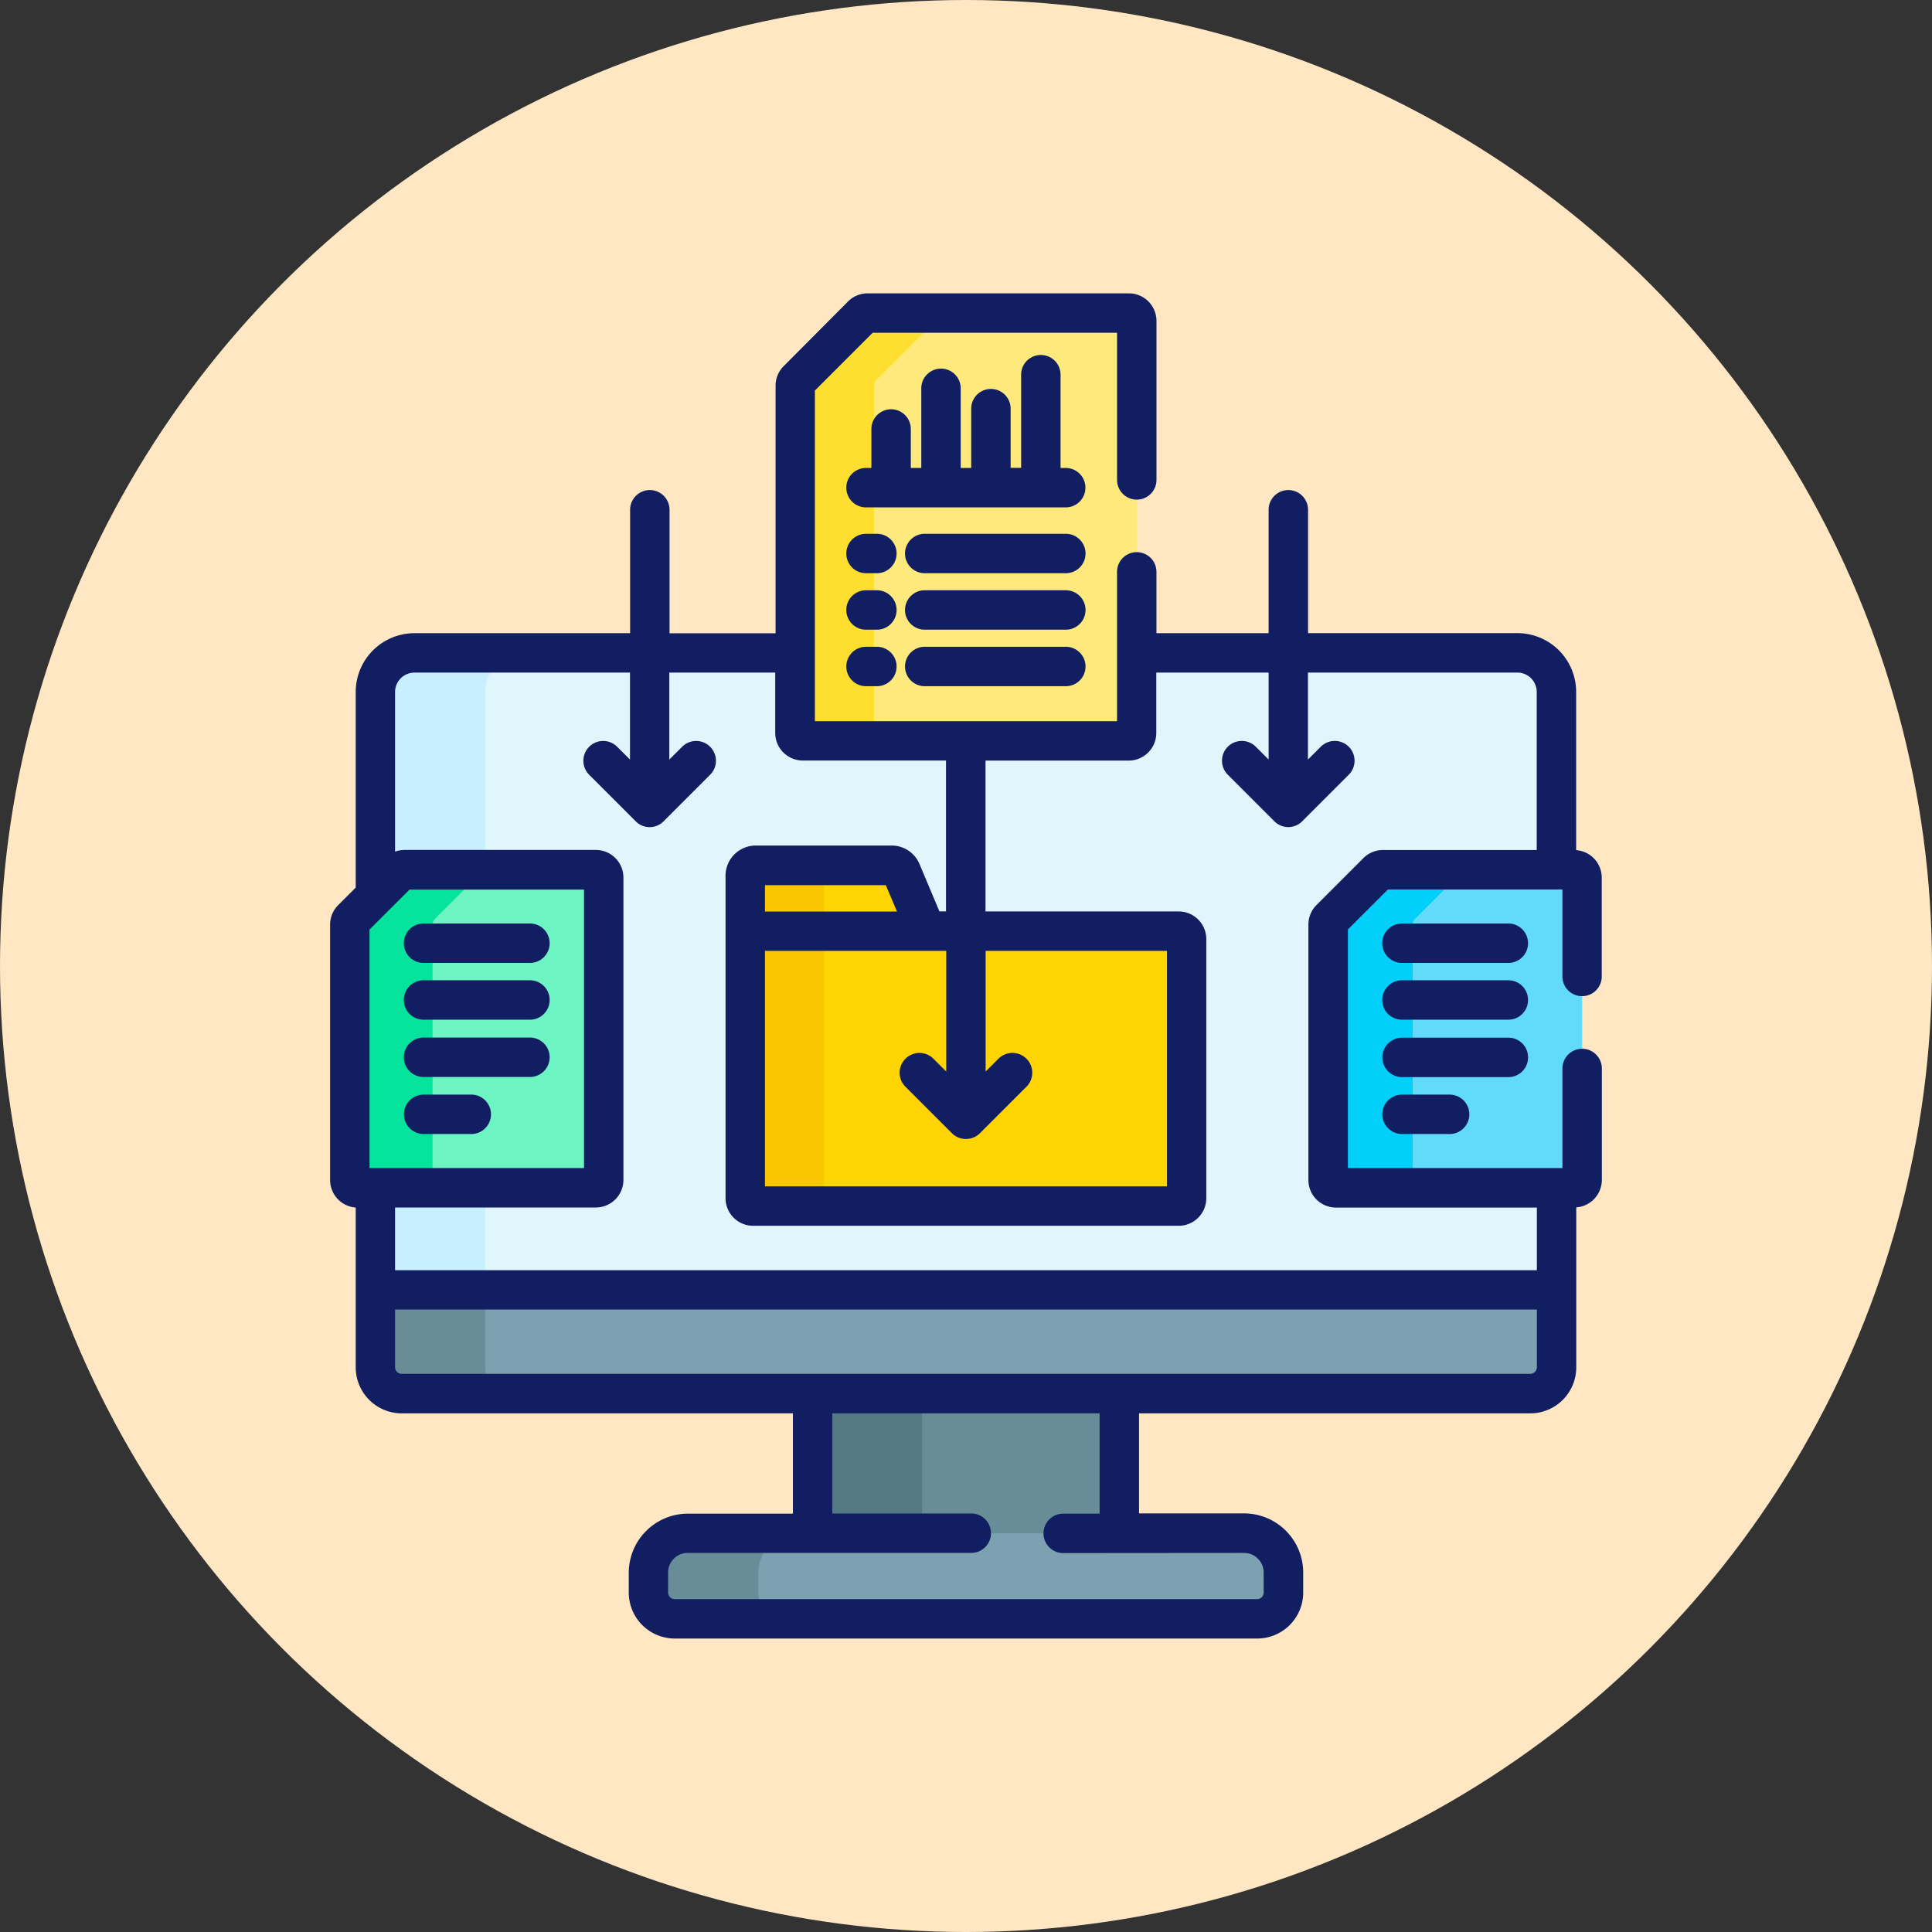 <svg xmlns="http://www.w3.org/2000/svg" width="69" height="69" viewBox="0 0 69 69">
  <rect x="0" y="0" width="69" height="69" fill="#333333" stroke="none"/>
  <g id="Grupo_30434" data-name="Grupo 30434" transform="translate(-395 -2119)">
    <circle id="Elipse_1613" data-name="Elipse 1613" cx="34.5" cy="34.5" r="34.5" transform="translate(395 2119)" fill="#ffe7c4"/>
    <g id="_003-data_gathering" data-name="003-data gathering" transform="translate(406.789 2129.477)">
      <g id="Grupo_29778" data-name="Grupo 29778" transform="translate(0.704 12.84)">
        <g id="Grupo_29756" data-name="Grupo 29756" transform="translate(16.529 26.357)">
          <path id="Trazado_28512" data-name="Trazado 28512" d="M197.634,417.7h10.954v5.178H197.634Z" transform="translate(-197.634 -417.7)" fill="#678d98"/>
        </g>
        <g id="Grupo_29757" data-name="Grupo 29757" transform="translate(16.529 26.357)">
          <path id="Trazado_28513" data-name="Trazado 28513" d="M197.634,417.7h3.907v5.178h-3.907Z" transform="translate(-197.634 -417.7)" fill="#537983"/>
        </g>
        <g id="Grupo_29758" data-name="Grupo 29758" transform="translate(10.666 31.441)">
          <path id="Trazado_28514" data-name="Trazado 28514" d="M135.16,474v-.716a1.408,1.408,0,0,1,1.408-1.408h19.865a1.408,1.408,0,0,1,1.408,1.408V474a.938.938,0,0,1-.938.938H136.1A.938.938,0,0,1,135.16,474Z" transform="translate(-135.16 -471.873)" fill="#7ca1b1"/>
        </g>
        <g id="Grupo_29759" data-name="Grupo 29759" transform="translate(10.666 31.441)">
          <path id="Trazado_28515" data-name="Trazado 28515" d="M139.086,474v-.716a1.408,1.408,0,0,1,1.408-1.408h-3.926a1.408,1.408,0,0,0-1.408,1.408V474a.938.938,0,0,0,.938.938h3.926A.938.938,0,0,1,139.086,474Z" transform="translate(-135.16 -471.873)" fill="#678d98"/>
        </g>
        <g id="Grupo_29760" data-name="Grupo 29760" transform="translate(0.914 22.748)">
          <path id="Trazado_28516" data-name="Trazado 28516" d="M31.237,379.236V382a.938.938,0,0,0,.938.938H72.483a.938.938,0,0,0,.938-.938v-2.765H31.237Z" transform="translate(-31.237 -379.236)" fill="#7ca1b1"/>
        </g>
        <g id="Grupo_29762" data-name="Grupo 29762" transform="translate(0.914 22.748)">
          <g id="Grupo_29761" data-name="Grupo 29761">
            <path id="Trazado_28517" data-name="Trazado 28517" d="M35.156,382v-2.765H31.237V382a.938.938,0,0,0,.938.938h3.919A.938.938,0,0,1,35.156,382Z" transform="translate(-31.237 -379.237)" fill="#678d98"/>
          </g>
        </g>
        <path id="Trazado_28518" data-name="Trazado 28518" d="M65.349,146.333l1.676-1.676a.281.281,0,0,1,.2-.082h6.2v-6.351a1.394,1.394,0,0,0-1.394-1.394h-13.6v2.861a.282.282,0,0,1-.282.282H46.511a.282.282,0,0,1-.282-.282V136.83h-13.6a1.394,1.394,0,0,0-1.394,1.394V145.5l.844-.845a.281.281,0,0,1,.2-.082h6.83a.281.281,0,0,1,.282.282v10.8a.282.282,0,0,1-.282.282H31.237v3.644H73.422v-3.644H65.548a.282.282,0,0,1-.282-.282v-9.12A.282.282,0,0,1,65.349,146.333Z" transform="translate(-30.323 -136.83)" fill="#dff6fd"/>
        <g id="Grupo_29763" data-name="Grupo 29763" transform="translate(0.914)">
          <path id="Trazado_28519" data-name="Trazado 28519" d="M32.082,144.657a.281.281,0,0,1,.2-.082h2.876v-6.351a1.394,1.394,0,0,1,1.394-1.394H32.631a1.394,1.394,0,0,0-1.394,1.394V145.5Z" transform="translate(-31.237 -136.83)" fill="#c8effe"/>
          <path id="Trazado_28520" data-name="Trazado 28520" d="M31.237,340.4h3.919v3.644H31.237Z" transform="translate(-31.237 -321.298)" fill="#c8effe"/>
        </g>
        <g id="Grupo_29772" data-name="Grupo 29772" transform="translate(0 7.745)">
          <g id="Grupo_29767" data-name="Grupo 29767" transform="translate(34.943)">
            <g id="Grupo_29765" data-name="Grupo 29765">
              <g id="Grupo_29764" data-name="Grupo 29764">
                <path id="Trazado_28521" data-name="Trazado 28521" d="M395.617,219.443l-1.676,1.676a.281.281,0,0,0-.082.2v9.12a.282.282,0,0,0,.282.282h8.506a.281.281,0,0,0,.282-.282v-10.8a.281.281,0,0,0-.282-.282h-6.83A.281.281,0,0,0,395.617,219.443Z" transform="translate(-393.859 -219.361)" fill="#62dbfb"/>
              </g>
            </g>
            <g id="Grupo_29766" data-name="Grupo 29766" transform="translate(0 0)">
              <path id="Trazado_28522" data-name="Trazado 28522" d="M396.875,230.439v-9.12a.281.281,0,0,1,.083-.2l1.676-1.676a.282.282,0,0,1,.2-.082h-3.016a.281.281,0,0,0-.2.082l-1.676,1.676a.281.281,0,0,0-.082.2v9.12a.282.282,0,0,0,.282.282h3.016A.282.282,0,0,1,396.875,230.439Z" transform="translate(-393.859 -219.362)" fill="#01d0fb"/>
            </g>
          </g>
          <g id="Grupo_29771" data-name="Grupo 29771">
            <g id="Grupo_29769" data-name="Grupo 29769">
              <g id="Grupo_29768" data-name="Grupo 29768">
                <path id="Trazado_28523" data-name="Trazado 28523" d="M23.258,219.443l-1.676,1.676a.281.281,0,0,0-.082.2v9.12a.282.282,0,0,0,.282.282h8.506a.282.282,0,0,0,.282-.282v-10.8a.282.282,0,0,0-.282-.282h-6.83A.281.281,0,0,0,23.258,219.443Z" transform="translate(-21.5 -219.361)" fill="#6cf5c2"/>
              </g>
            </g>
            <g id="Grupo_29770" data-name="Grupo 29770" transform="translate(0 0)">
              <path id="Trazado_28524" data-name="Trazado 28524" d="M24.456,230.439v-9.12a.281.281,0,0,1,.082-.2l1.676-1.676a.282.282,0,0,1,.2-.082H23.457a.281.281,0,0,0-.2.082l-1.676,1.676a.281.281,0,0,0-.082.2v9.12a.282.282,0,0,0,.282.282h2.956A.282.282,0,0,1,24.456,230.439Z" transform="translate(-21.5 -219.362)" fill="#05e39c"/>
            </g>
          </g>
        </g>
        <g id="Grupo_29777" data-name="Grupo 29777" transform="translate(14.123 7.587)">
          <g id="Grupo_29773" data-name="Grupo 29773">
            <path id="Trazado_28525" data-name="Trazado 28525" d="M177.238,217.677h-4.863a.375.375,0,0,0-.375.375v1.976h6.475l-.891-2.121A.375.375,0,0,0,177.238,217.677Z" transform="translate(-172 -217.677)" fill="#fed402"/>
          </g>
          <g id="Grupo_29774" data-name="Grupo 29774">
            <path id="Trazado_28526" data-name="Trazado 28526" d="M175.191,217.677h-2.815a.375.375,0,0,0-.375.375v1.976h2.815v-1.976A.375.375,0,0,1,175.191,217.677Z" transform="translate(-172 -217.677)" fill="#fac600"/>
          </g>
          <g id="Grupo_29775" data-name="Grupo 29775" transform="translate(0 2.351)">
            <path id="Trazado_28527" data-name="Trazado 28527" d="M187.484,252.549h-15.2a.282.282,0,0,1-.282-.282V242.73h15.484a.282.282,0,0,1,.282.282v9.256A.281.281,0,0,1,187.484,252.549Z" transform="translate(-172 -242.73)" fill="#fed402"/>
          </g>
          <g id="Grupo_29776" data-name="Grupo 29776" transform="translate(0 2.351)">
            <path id="Trazado_28528" data-name="Trazado 28528" d="M174.815,252.267V242.73H172v9.537a.282.282,0,0,0,.282.282H175.1A.282.282,0,0,1,174.815,252.267Z" transform="translate(-172 -242.73)" fill="#fac600"/>
          </g>
        </g>
      </g>
      <g id="Grupo_29781" data-name="Grupo 29781" transform="translate(16.61 0.704)">
        <g id="Grupo_29779" data-name="Grupo 29779" transform="translate(0 0)">
          <path id="Trazado_28529" data-name="Trazado 28529" d="M193.394,7.582l-2.311,2.311a.281.281,0,0,0-.082.2V22.5a.282.282,0,0,0,.282.282h11.637a.282.282,0,0,0,.282-.282V7.782a.282.282,0,0,0-.282-.282h-9.325a.282.282,0,0,0-.2.082Z" transform="translate(-191 -7.5)" fill="#fee97d"/>
        </g>
        <g id="Grupo_29780" data-name="Grupo 29780">
          <path id="Trazado_28530" data-name="Trazado 28530" d="M193.815,22.5V10.092a.282.282,0,0,1,.082-.2l2.311-2.311a.282.282,0,0,1,.2-.082h-2.815a.281.281,0,0,0-.2.082l-2.311,2.311a.282.282,0,0,0-.082.2V22.5a.282.282,0,0,0,.282.282H194.1A.282.282,0,0,1,193.815,22.5Z" transform="translate(-191 -7.499)" fill="#fedf30"/>
        </g>
      </g>
      <g id="Grupo_29782" data-name="Grupo 29782" transform="translate(0 0)">
        <path id="Trazado_28531" data-name="Trazado 28531" d="M58.717,25.1a.7.7,0,0,0,.7-.7V20.867a.986.986,0,0,0-.914-.982V14.235a2.1,2.1,0,0,0-2.1-2.1H48.928V7.729a.7.7,0,0,0-1.408,0v4.408H43.514V9.947a.7.7,0,0,0-1.408,0V15.28H31.315V3.471l2.064-2.064h8.728V6.663a.7.7,0,0,0,1.408,0V.985A.986.986,0,0,0,42.529,0H33.2a.979.979,0,0,0-.7.289L30.2,2.6a.979.979,0,0,0-.289.7v8.84H26.124V7.729a.7.7,0,0,0-1.408,0v4.408h-7.7a2.1,2.1,0,0,0-2.1,2.1v6.986l-.625.625a.979.979,0,0,0-.289.7v9.12a.986.986,0,0,0,.914.982v5.709A1.644,1.644,0,0,0,16.557,40H30.53v3.582H26.779a2.114,2.114,0,0,0-2.111,2.111V46.4a1.644,1.644,0,0,0,1.642,1.642h20.8A1.644,1.644,0,0,0,48.755,46.4v-.716a2.114,2.114,0,0,0-2.111-2.111H42.892V40H56.865a1.644,1.644,0,0,0,1.642-1.642V32.644a.986.986,0,0,0,.914-.982V27.683a.7.7,0,0,0-1.408,0V31.24H50.352V22.718l1.428-1.428h6.233V24.4a.7.7,0,0,0,.7.7ZM36.711,30.2a.7.7,0,0,0,.5-.206l1.66-1.66a.7.7,0,1,0-1-1l-.458.458V23.482H43.89v8.411H29.532V23.482h6.475v4.311l-.458-.458a.7.7,0,0,0-1,1l1.66,1.66a.7.7,0,0,0,.5.206Zm-7.179-8.121v-.943h4.316l.4.943Zm-14.123.643,1.428-1.428H23.07V31.24H15.409ZM46.643,44.985a.7.7,0,0,1,.7.7V46.4a.235.235,0,0,1-.235.235h-20.8a.235.235,0,0,1-.235-.235v-.716a.7.7,0,0,1,.7-.7H36.9a.7.7,0,1,0,0-1.408H31.937V40h9.547v3.582h-1.3a.7.7,0,1,0,0,1.408ZM57.1,38.353a.235.235,0,0,1-.235.235H16.557a.235.235,0,0,1-.235-.235V36.292H57.1v2.061Zm0-18.472H51.605a.979.979,0,0,0-.7.289l-1.675,1.676a.979.979,0,0,0-.289.7v9.12a.986.986,0,0,0,.985.985H57.1v2.237H16.322V32.648h7.17a.986.986,0,0,0,.985-.985v-10.8a.986.986,0,0,0-.985-.985h-6.83a.985.985,0,0,0-.34.061V14.235a.691.691,0,0,1,.69-.69h7.7v3.106l-.458-.458a.7.7,0,1,0-1,1l1.66,1.66a.7.7,0,0,0,1,0l1.66-1.66a.7.7,0,1,0-1-1l-.458.458V13.544h3.783V15.7a.986.986,0,0,0,.985.985h5.114v5.387h-.236l-.71-1.69a1.077,1.077,0,0,0-1-.661H29.2A1.08,1.08,0,0,0,28.124,20.8V32.316a.986.986,0,0,0,.985.985h15.2a.986.986,0,0,0,.985-.985V23.06a.986.986,0,0,0-.985-.985h-6.9V16.687h5.114a.986.986,0,0,0,.985-.985V13.544H47.52v3.106l-.458-.458a.7.7,0,0,0-1,1l1.66,1.66a.7.7,0,0,0,1,0l1.66-1.66a.7.7,0,1,0-1-1l-.458.458V13.544h7.481a.691.691,0,0,1,.69.69v5.647Z" transform="translate(-14.001 0)" fill="#111e61"/>
        <path id="Trazado_28532" data-name="Trazado 28532" d="M418.947,239.82h-3.8a.7.7,0,0,0,0,1.408h3.8a.7.7,0,1,0,0-1.408Z" transform="translate(-376.867 -217.315)" fill="#111e61"/>
        <path id="Trazado_28533" data-name="Trazado 28533" d="M418.947,261.431h-3.8a.7.7,0,1,0,0,1.408h3.8a.7.7,0,1,0,0-1.408Z" transform="translate(-376.867 -236.898)" fill="#111e61"/>
        <path id="Trazado_28534" data-name="Trazado 28534" d="M419.651,283.939a.7.7,0,0,0-.7-.7h-3.8a.7.7,0,1,0,0,1.408h3.8A.7.7,0,0,0,419.651,283.939Z" transform="translate(-376.867 -256.656)" fill="#111e61"/>
        <path id="Trazado_28535" data-name="Trazado 28535" d="M415.15,304.943a.7.7,0,0,0,0,1.408h1.7a.7.7,0,1,0,0-1.408Z" transform="translate(-376.867 -276.327)" fill="#111e61"/>
        <path id="Trazado_28536" data-name="Trazado 28536" d="M46.588,239.82h-3.8a.7.7,0,0,0,0,1.408h3.8a.7.7,0,0,0,0-1.408Z" transform="translate(-39.451 -217.315)" fill="#111e61"/>
        <path id="Trazado_28537" data-name="Trazado 28537" d="M46.588,261.431h-3.8a.7.7,0,1,0,0,1.408h3.8a.7.7,0,0,0,0-1.408Z" transform="translate(-39.451 -236.898)" fill="#111e61"/>
        <path id="Trazado_28538" data-name="Trazado 28538" d="M46.588,283.235h-3.8a.7.7,0,1,0,0,1.408h3.8a.7.7,0,0,0,0-1.408Z" transform="translate(-39.451 -256.656)" fill="#111e61"/>
        <path id="Trazado_28539" data-name="Trazado 28539" d="M44.494,304.943h-1.7a.7.7,0,1,0,0,1.408h1.7a.7.7,0,1,0,0-1.408Z" transform="translate(-39.452 -276.327)" fill="#111e61"/>
        <path id="Trazado_28540" data-name="Trazado 28540" d="M218.336,27.531h-.188V24.2a.7.7,0,0,0-1.408,0v3.327h-.375V25.413a.7.7,0,0,0-1.408,0v2.118h-.375V24.687a.7.7,0,0,0-1.408,0v2.843H212.8V26.139a.7.7,0,1,0-1.408,0v1.392H211.2a.7.7,0,0,0,0,1.408h7.132a.7.7,0,1,0,0-1.408Z" transform="translate(-192.06 -21.295)" fill="#111e61"/>
        <path id="Trazado_28541" data-name="Trazado 28541" d="M211.591,91.5H211.2a.7.7,0,0,0,0,1.408h.388a.7.7,0,1,0,0-1.408Z" transform="translate(-192.06 -82.913)" fill="#111e61"/>
        <path id="Trazado_28542" data-name="Trazado 28542" d="M211.591,113H211.2a.7.7,0,0,0,0,1.408h.388a.7.7,0,1,0,0-1.408Z" transform="translate(-192.06 -102.396)" fill="#111e61"/>
        <path id="Trazado_28543" data-name="Trazado 28543" d="M211.591,134.5H211.2a.7.7,0,0,0,0,1.408h.388a.7.7,0,1,0,0-1.408Z" transform="translate(-192.06 -121.878)" fill="#111e61"/>
        <path id="Trazado_28544" data-name="Trazado 28544" d="M238.547,91.5h-5.039a.7.7,0,1,0,0,1.408h5.039a.7.7,0,1,0,0-1.408Z" transform="translate(-212.271 -82.913)" fill="#111e61"/>
        <path id="Trazado_28545" data-name="Trazado 28545" d="M238.547,113h-5.039a.7.7,0,1,0,0,1.408h5.039a.7.7,0,1,0,0-1.408Z" transform="translate(-212.271 -102.396)" fill="#111e61"/>
        <path id="Trazado_28546" data-name="Trazado 28546" d="M238.547,134.5h-5.039a.7.7,0,1,0,0,1.408h5.039a.7.7,0,1,0,0-1.408Z" transform="translate(-212.271 -121.878)" fill="#111e61"/>
      </g>
    </g>
  </g>
</svg>
